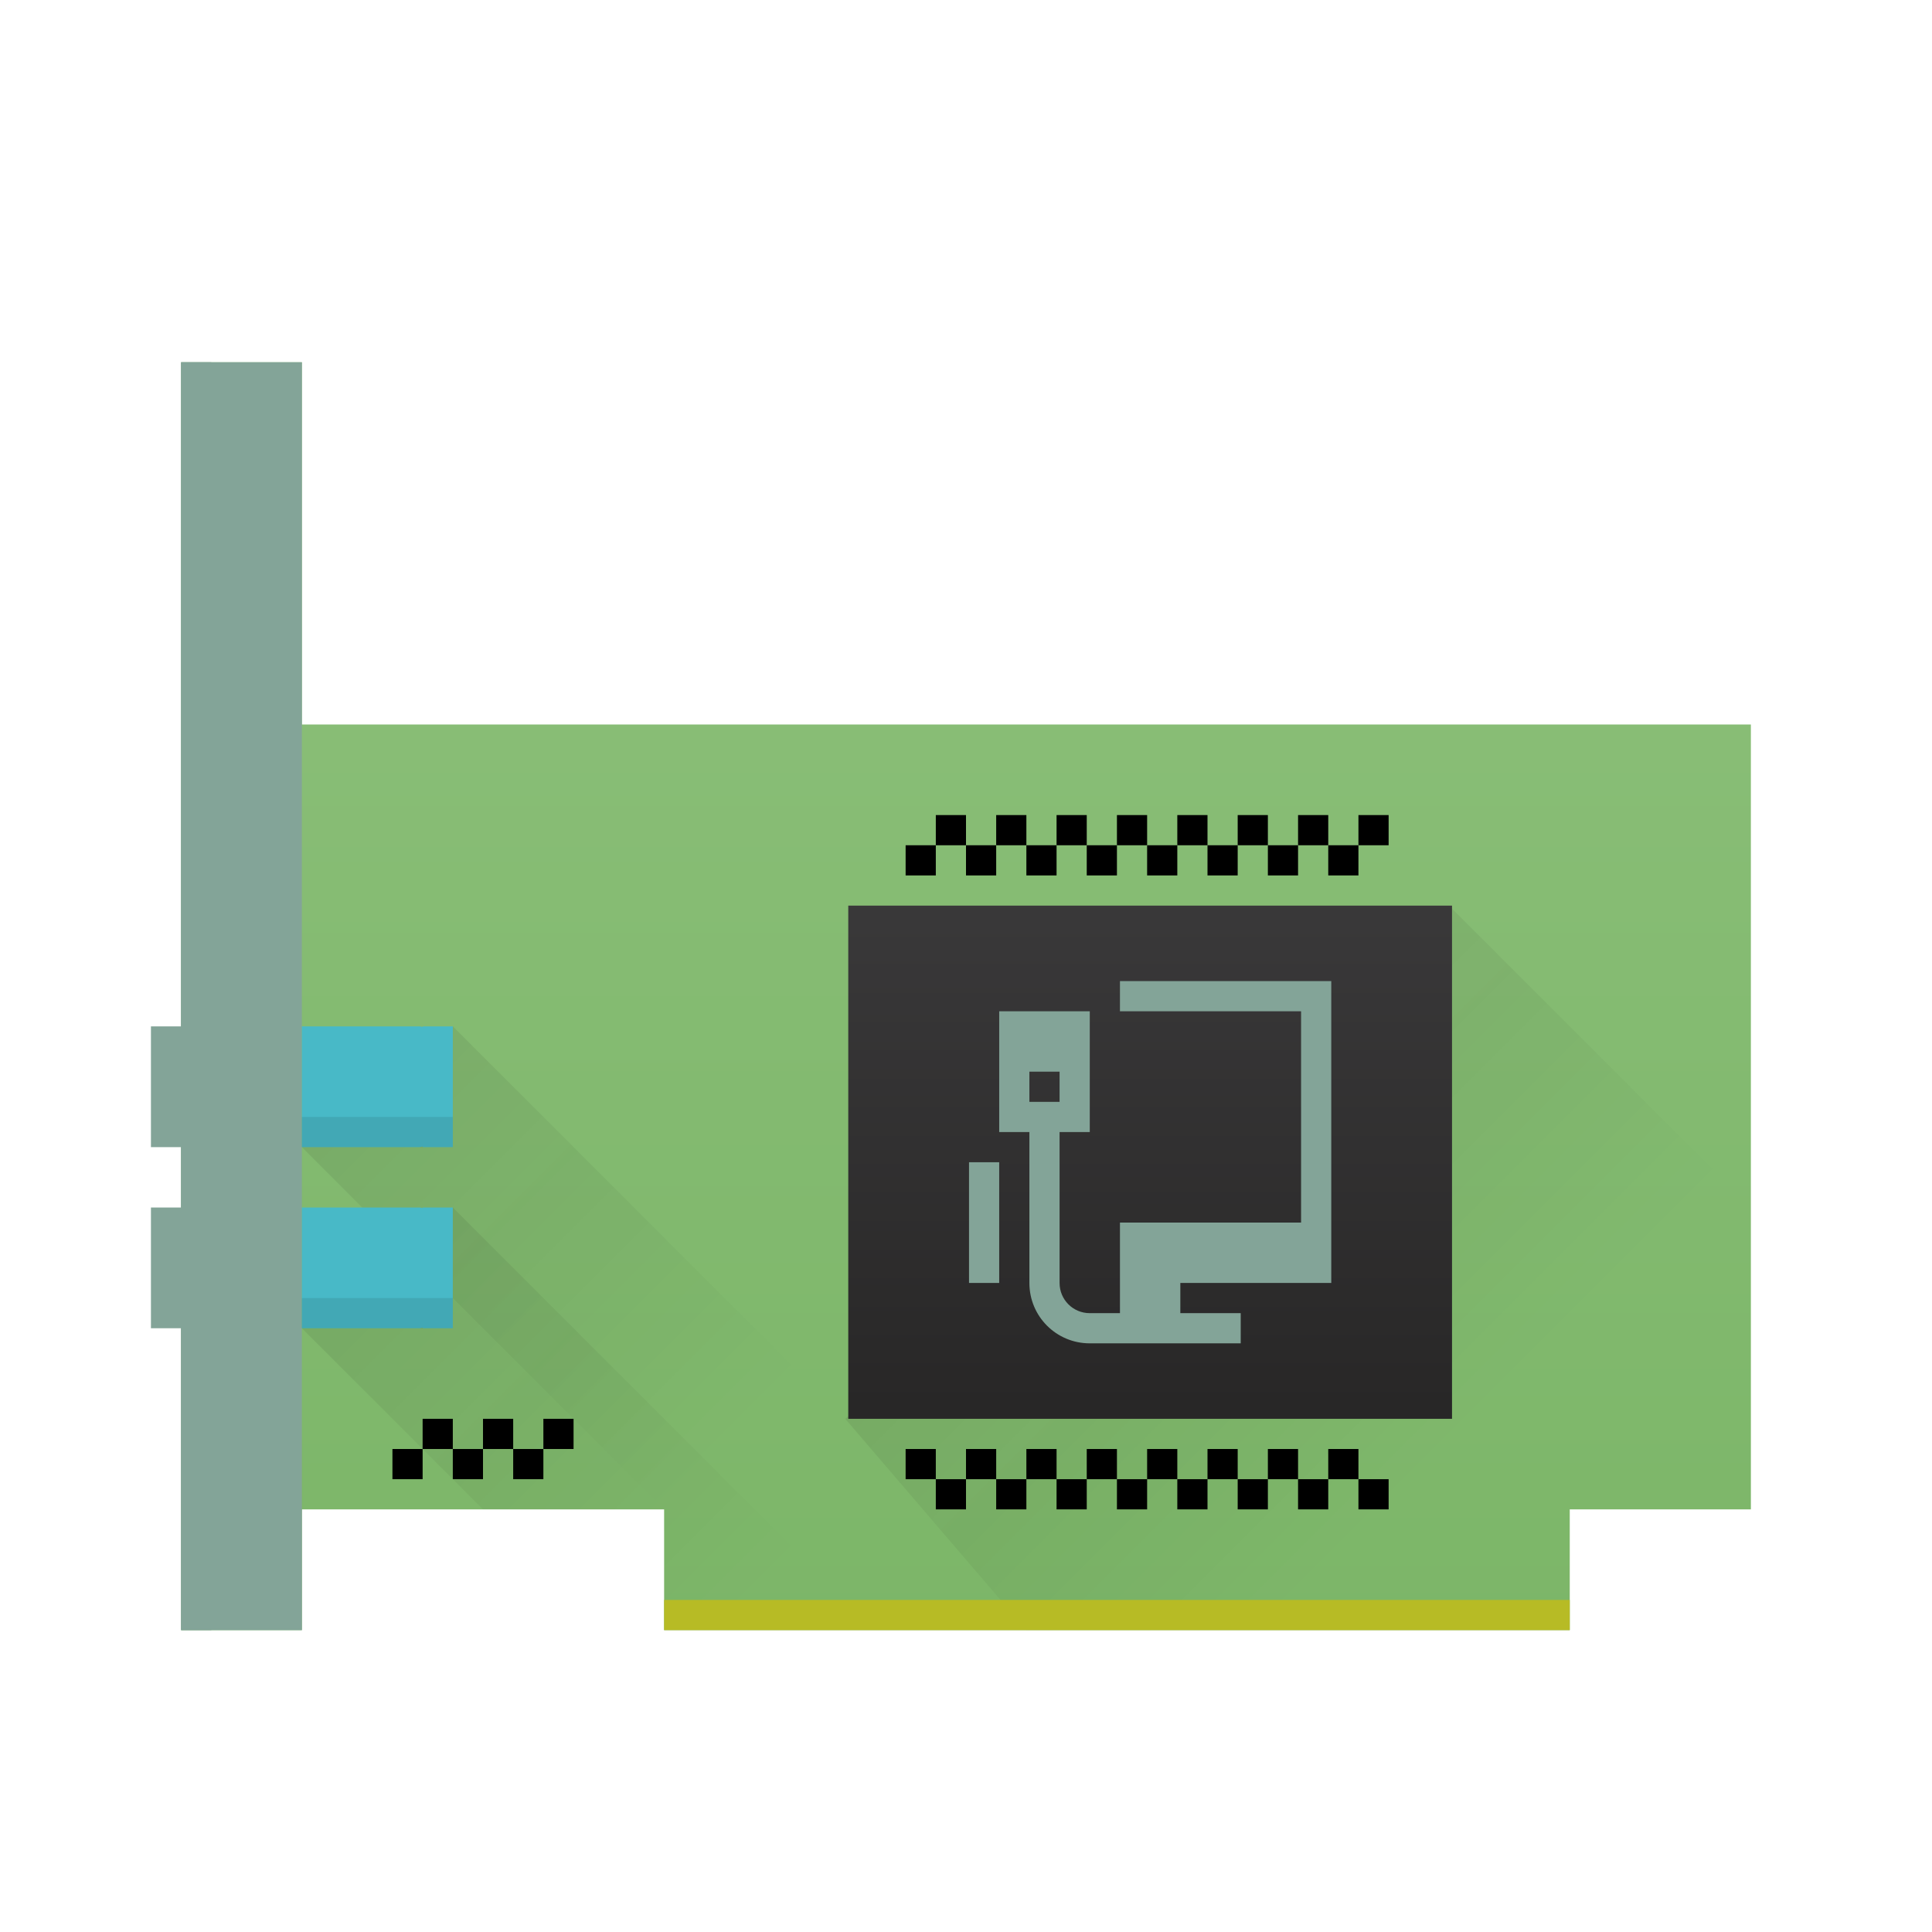 <svg width="64" xmlns="http://www.w3.org/2000/svg" height="64" xmlns:xlink="http://www.w3.org/1999/xlink">
    <defs>
        <linearGradient id="a">
            <stop stop-color="#7CB668"/>
            <stop offset="1" stop-color="#8DC07B"/>
        </linearGradient>
        <linearGradient xlink:href="#a" id="e" y1="54" y2="12" x2="0" gradientUnits="userSpaceOnUse"/>
        <linearGradient xlink:href="#b" id="i" y1="1043.362" y2="1012.362" x2="0" gradientUnits="userSpaceOnUse" gradientTransform="matrix(.625 0 0 .548 437.171 -33.375)"/>
        <linearGradient id="b">
            <stop stop-color="#282727"/>
            <stop offset="1" stop-color="#3A393A"/>
        </linearGradient>
        <linearGradient id="c">
            <stop stop-color="#48B9C7"/>
            <stop offset="1" stop-color="#48B9C7"/>
        </linearGradient>
        <linearGradient xlink:href="#c" id="j" y1="523.798" y2="516.798" gradientUnits="userSpaceOnUse" x2="0" gradientTransform="translate(-376.572 -485.798)"/>
        <linearGradient xlink:href="#c" id="k" y1="523.798" y2="516.798" gradientUnits="userSpaceOnUse" x2="0" gradientTransform="translate(-376.572 -479.798)"/>
        <linearGradient id="d">
            <stop stop-color="#282727"/>
            <stop offset="1" stop-opacity="0"/>
        </linearGradient>
        <linearGradient xlink:href="#d" id="h" y1="20" x1="20" y2="48" x2="48" gradientUnits="userSpaceOnUse"/>
        <linearGradient xlink:href="#d" id="g" y1="6" x1="-6" y2="36" gradientUnits="userSpaceOnUse" x2="24" gradientTransform="translate(0 12)"/>
        <linearGradient xlink:href="#d" id="f" y1="6" x1="-6" y2="36" gradientUnits="userSpaceOnUse" x2="24" gradientTransform="translate(0 18)"/>
    </defs>
    <path d="M6 12v42h4v-4h12v4h30v-4h6V24H10V12z" fill="url(#e)"/>
    <path d="M15 40l-5 4 6 6h6v4h7L15 40z" fill="url(#f)" opacity=".2" fill-rule="evenodd"/>
    <path d="M15 34l-5 4 12 12 4 4h9L15 34z" fill="url(#g)" opacity=".2" fill-rule="evenodd"/>
    <path d="M48 30L28 47l6 7h18v-4h6V40z" fill="url(#h)" opacity=".2" fill-rule="evenodd"/>
    <path fill="#B7BB25" d="M22 53h30v1H22z"/>
    <path d="M30 48v1h1v-1h-1zm1 1v1h1v-1h-1zm1 0h1v-1h-1v1zm1 0v1h1v-1h-1zm1 0h1v-1h-1v1zm1 0v1h1v-1h-1zm1 0h1v-1h-1v1zm1 0v1h1v-1h-1zm1 0h1v-1h-1v1zm1 0v1h1v-1h-1zm1 0h1v-1h-1v1zm1 0v1h1v-1h-1zm1 0h1v-1h-1v1zm1 0v1h1v-1h-1zm1 0h1v-1h-1v1zm1 0v1h1v-1h-1zM14 47v1h1v-1h-1zm1 1v1h1v-1h-1zm1 0h1v-1h-1v1zm1 0v1h1v-1h-1zm1 0h1v-1h-1v1zm-4 0h-1v1h1v-1z" color="#151819"/>
    <path fill="url(#i)" fill-rule="evenodd" d="M404.671 521.798h20v17h-20z" transform="translate(-376.571 -491.798)"/>
    <path fill="#83A498" d="M6 12h4v42H6z"/>
    <path fill="#83A498" d="M6 12h1v42H6z"/>
    <path d="M46 27v1h-1v-1h1zm-1 1v1h-1v-1h1zm-1 0h-1v-1h1v1zm-1 0v1h-1v-1h1zm-1 0h-1v-1h1v1zm-1 0v1h-1v-1h1zm-1 0h-1v-1h1v1zm-1 0v1h-1v-1h1zm-1 0h-1v-1h1v1zm-1 0v1h-1v-1h1zm-1 0h-1v-1h1v1zm-1 0v1h-1v-1h1zm-1 0h-1v-1h1v1zm-1 0v1h-1v-1h1zm-1 0h-1v-1h1v1zm-1 0v1h-1v-1h1z" color="#151819"/>
    <path d="M386.571 525.798v4h3.9c.036 0 .066-.016.1-.02v.02h1v-4h-1v.02c-.034-.005-.064-.02-.1-.02h-3.9z" fill="url(#j)" transform="translate(-376.571 -491.798)"/>
    <path d="M386.571 531.798v4h3.9c.036 0 .066-.016.1-.02v.02h1v-4h-1v.02c-.034-.005-.064-.02-.1-.02h-3.9z" fill="url(#k)" transform="translate(-376.571 -491.798)"/>
    <path opacity=".09" d="M10 43h5v1h-5zM10 37h5v1h-5z"/>
    <path fill="#83A498" d="M5 34h2v4H5zM5 40h2v4H5zM37.1 32.5v1h6v7h-6v3h-1c-.554 0-1-.446-1-1v-5h1v-4h-3v4h1v5c0 1.108.892 2 2 2h5v-1h-2v-1h5v-10h-7zm-3 3h1v1h-1v-1zm-2 3v4h1v-4h-1z"/>
</svg>
